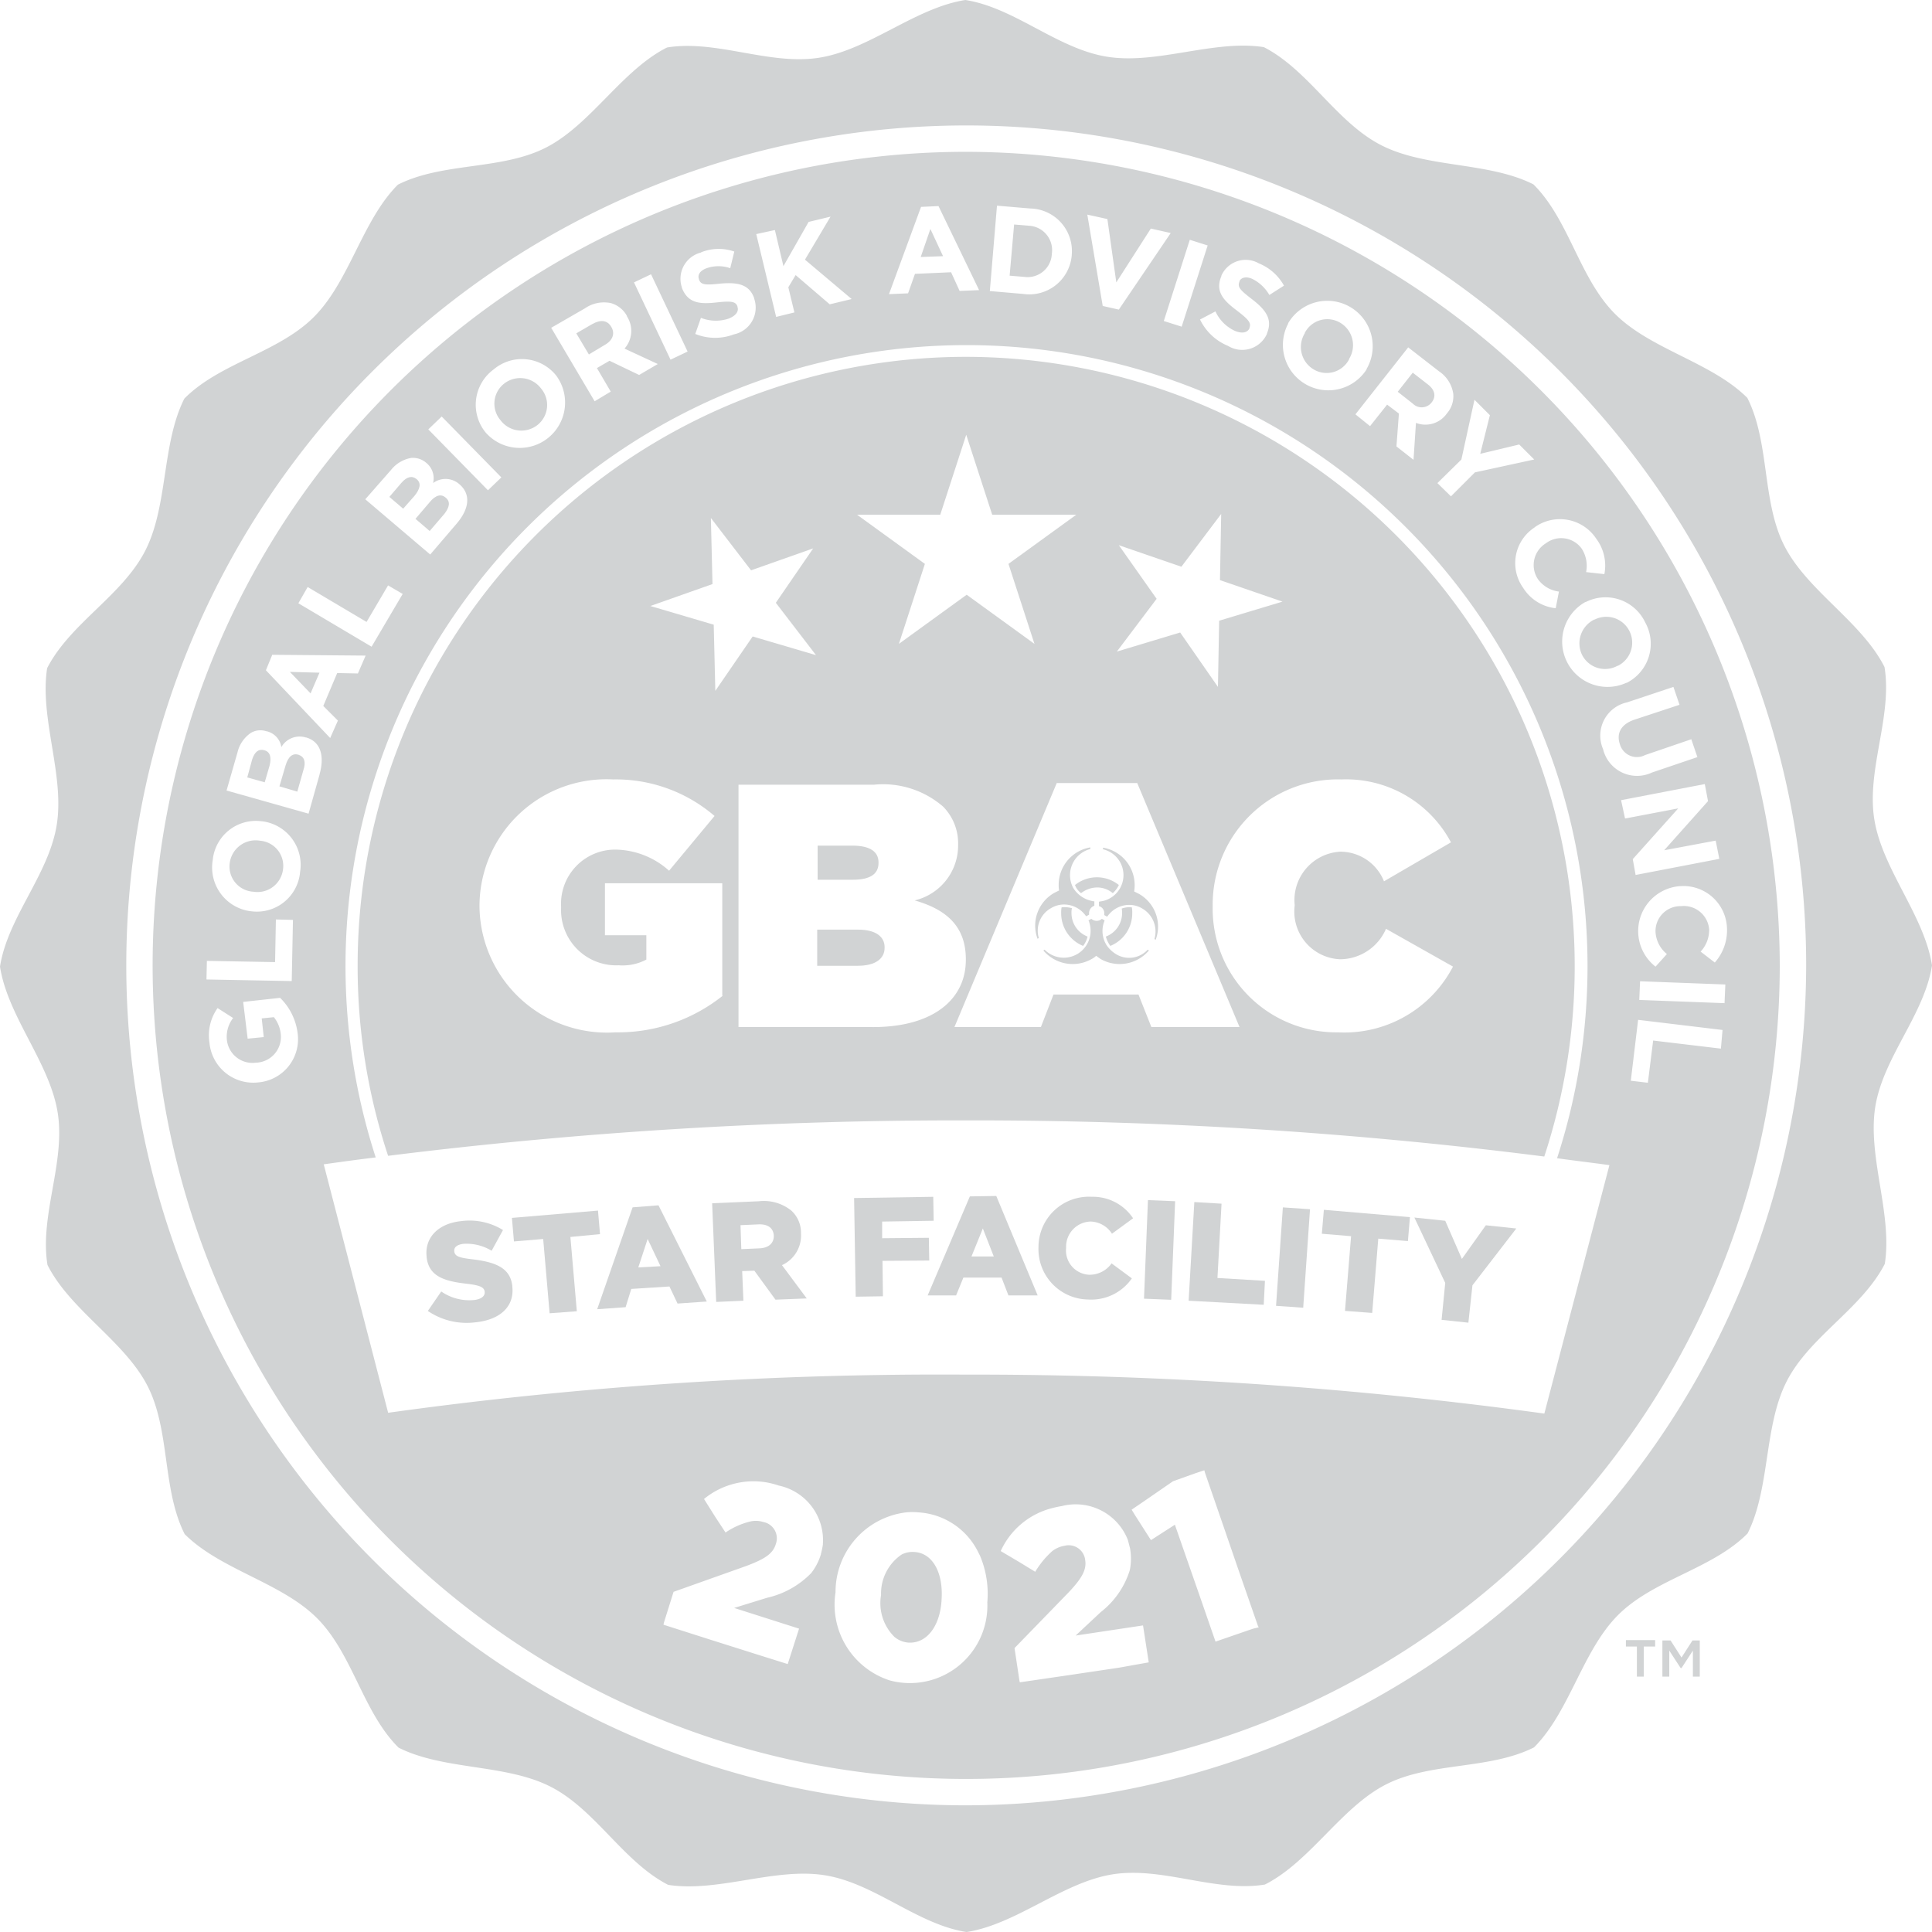 <svg xmlns="http://www.w3.org/2000/svg" width="60" height="60" viewBox="0 0 60 60">
  <g id="_2021-GBAC-STAR-Facility-CMYK-White" data-name="2021-GBAC-STAR-Facility-CMYK-White" transform="translate(-24.5 -24.7)">
    <g id="그룹_3" data-name="그룹 3" transform="translate(24.5 24.7)">
      <g id="그룹_2" data-name="그룹 2" transform="translate(0 0)">
        <path id="패스_30" data-name="패스 30" d="M82.735,59.094c.24-1.551,1.526-2.875,1.765-4.413-.24-1.551-1.538-2.975-1.79-4.526s.567-3.2.315-4.74c-.706-1.4-2.383-2.358-3.1-3.744s-.454-3.215-1.16-4.614c-1.109-1.109-3-1.5-4.11-2.61s-1.425-2.925-2.534-4.022c-1.4-.706-3.316-.5-4.715-1.21s-2.257-2.332-3.656-3.051c-1.551-.24-3.3.542-4.854.3S56.019,24.94,54.481,24.7c-1.551.24-2.975,1.538-4.526,1.79s-3.2-.567-4.74-.315c-1.4.706-2.358,2.383-3.744,3.1s-3.215.454-4.614,1.16c-1.109,1.109-1.5,3-2.61,4.11s-2.925,1.425-4.022,2.534c-.706,1.4-.5,3.316-1.21,4.715s-2.332,2.257-3.051,3.656c-.24,1.551.542,3.3.3,4.854S24.74,53.181,24.5,54.719c.24,1.551,1.538,2.975,1.79,4.526s-.567,3.2-.315,4.74c.706,1.4,2.383,2.358,3.1,3.744s.454,3.215,1.16,4.614c1.109,1.109,3,1.5,4.11,2.61s1.425,2.925,2.534,4.022c1.4.706,3.316.5,4.715,1.21s2.257,2.332,3.656,3.051c1.551.24,3.3-.542,4.854-.3s2.875,1.526,4.413,1.765c1.551-.24,2.975-1.538,4.526-1.79s3.2.567,4.74.315c1.4-.706,2.358-2.383,3.744-3.1s3.215-.454,4.614-1.16c1.109-1.109,1.5-3,2.61-4.11s2.925-1.425,4.022-2.534c.706-1.4.5-3.316,1.21-4.715s2.332-2.257,3.051-3.656C83.277,62.41,82.5,60.645,82.735,59.094ZM54.506,80.766A26.085,26.085,0,1,1,80.592,54.681,26.137,26.137,0,0,1,54.506,80.766Z" transform="translate(-24.5 -24.7)" fill="#d1d3d4"/>
        <path id="패스_31" data-name="패스 31" d="M132.216,327.429c-.063-.567-.517-.744-1.236-.832-.441-.05-.542-.1-.567-.24v-.013c-.013-.113.076-.2.277-.227a1.5,1.5,0,0,1,.883.214l.353-.643a1.975,1.975,0,0,0-1.3-.277c-.731.076-1.135.53-1.072,1.1v.013c.063.618.58.756,1.248.832.429.05.53.113.555.24v.013c.013.126-.1.227-.328.252a1.528,1.528,0,0,1-1.021-.265l-.416.605a2.143,2.143,0,0,0,1.475.353c.769-.076,1.223-.492,1.147-1.122Z" transform="translate(-116.305 -287.488)" fill="#d1d3d4"/>
        <path id="패스_32" data-name="패스 32" d="M153.336,323.631l-.063-.731-2.673.227.063.731.908-.076.2,2.307.845-.063-.2-2.307Z" transform="translate(-134.702 -285.304)" fill="#d1d3d4"/>
        <path id="패스_33" data-name="패스 33" d="M172.7,321.663l-1.1,3.164.883-.063.176-.567,1.185-.076.252.53.908-.063-1.5-2.988Zm.177,1.866.29-.883.4.845Z" transform="translate(-153.054 -284.168)" fill="#d1d3d4"/>
        <path id="패스_34" data-name="패스 34" d="M202.661,321.589h0a.924.924,0,0,0-.3-.706,1.362,1.362,0,0,0-1.009-.29l-1.45.063.126,3.064.845-.038-.038-.92.378-.013.656.9.971-.038-.769-1.034A1.009,1.009,0,0,0,202.661,321.589Zm-1.286.466-.567.025-.025-.744.555-.025c.277-.013.467.1.479.353v.013C201.816,321.9,201.652,322.043,201.375,322.055Z" transform="translate(-177.786 -283.287)" fill="#d1d3d4"/>
        <path id="패스_35" data-name="패스 35" d="M237.232,321.479l-.013-.706-1.45.013v-.517l1.6-.025-.013-.744-2.458.038.05,3.064.845-.013-.013-1.1Z" transform="translate(-208.373 -282.332)" fill="#d1d3d4"/>
        <path id="패스_36" data-name="패스 36" d="M254.311,319.313,253,322.389h.883l.227-.555h1.185l.214.555h.908l-1.286-3.089Zm.05,1.866.353-.87.34.87Z" transform="translate(-224.191 -282.158)" fill="#d1d3d4"/>
        <path id="패스_37" data-name="패스 37" d="M281.922,320.264a.815.815,0,0,1,.656.378l.656-.479a1.5,1.5,0,0,0-1.286-.668,1.566,1.566,0,0,0-1.652,1.551v.013a1.565,1.565,0,0,0,1.538,1.626,1.533,1.533,0,0,0,1.362-.656l-.63-.466a.833.833,0,0,1-.706.353.754.754,0,0,1-.706-.832v-.013A.781.781,0,0,1,281.922,320.264Z" transform="translate(-248.045 -282.328)" fill="#d1d3d4"/>
        <rect id="사각형_1" data-name="사각형 1" width="3.064" height="0.845" transform="matrix(0.04, -0.999, 0.999, 0.04, 35.528, 40.332)" fill="#d1d3d4"/>
        <path id="패스_38" data-name="패스 38" d="M318.321,320.85l-.845-.05-.177,3.064,2.332.126.038-.744-1.475-.088Z" transform="translate(-280.385 -283.469)" fill="#d1d3d4"/>
        <rect id="사각형_2" data-name="사각형 2" width="3.064" height="0.845" transform="matrix(0.069, -0.998, 0.998, 0.069, 39.629, 40.554)" fill="#d1d3d4"/>
        <path id="패스_39" data-name="패스 39" d="M350.1,323.444l.908.076-.189,2.32.845.063.189-2.307.92.076.063-.744-2.673-.227Z" transform="translate(-309.049 -285.129)" fill="#d1d3d4"/>
        <path id="패스_40" data-name="패스 40" d="M374.375,325.886l-.517-1.185-.958-.1.958,2.03-.113,1.147.832.088.126-1.16,1.362-1.765-.946-.1Z" transform="translate(-328.975 -286.789)" fill="#d1d3d4"/>
        <path id="패스_41" data-name="패스 41" d="M146.5,119.13a.809.809,0,0,0,1.147.151.792.792,0,0,0,.113-1.135h0a.81.81,0,0,0-1.147-.151.79.79,0,0,0-.113,1.135Z" transform="translate(-130.957 -106.081)" fill="#d1d3d4"/>
        <path id="패스_42" data-name="패스 42" d="M96.543,190.868l.277-.643-.92-.025Z" transform="translate(-86.898 -169.334)" fill="#d1d3d4"/>
        <path id="패스_43" data-name="패스 43" d="M81.99,231.738h0a.811.811,0,0,0-.946.681.784.784,0,0,0,.706.9h.013a.8.8,0,0,0,.933-.681A.784.784,0,0,0,81.99,231.738Z" transform="translate(-73.908 -205.628)" fill="#d1d3d4"/>
        <path id="패스_44" data-name="패스 44" d="M121.245,142.258h0c-.139-.113-.3-.076-.466.113l-.378.441.429.366.353-.4C121.358,142.56,121.4,142.384,121.245,142.258Z" transform="translate(-108.309 -127.38)" fill="#d1d3d4"/>
        <path id="패스_45" data-name="패스 45" d="M127.746,146.805h0c-.139-.126-.315-.088-.5.139l-.441.517.441.378.454-.53C127.859,147.108,127.9,146.931,127.746,146.805Z" transform="translate(-113.902 -131.348)" fill="#d1d3d4"/>
        <path id="패스_46" data-name="패스 46" d="M369.846,117.433h0c.164-.2.1-.416-.126-.58l-.454-.353-.466.593.466.366A.39.39,0,0,0,369.846,117.433Z" transform="translate(-325.392 -104.926)" fill="#d1d3d4"/>
        <path id="패스_47" data-name="패스 47" d="M413.619,177.744a.8.8,0,0,0,1.1.34h.013a.8.8,0,1,0-.719-1.437H414A.823.823,0,0,0,413.619,177.744Z" transform="translate(-364.487 -157.407)" fill="#d1d3d4"/>
        <path id="패스_48" data-name="패스 48" d="M167.5,103.977h0c-.126-.227-.34-.24-.593-.1l-.5.29.391.656.5-.3C167.547,104.38,167.61,104.166,167.5,103.977Z" transform="translate(-148.51 -93.815)" fill="#d1d3d4"/>
        <path id="패스_49" data-name="패스 49" d="M251.6,81.1l-.3.87.693-.025Z" transform="translate(-222.706 -73.989)" fill="#d1d3d4"/>
        <path id="패스_50" data-name="패스 50" d="M274.511,80.908h0a.759.759,0,0,0-.719-.87L273.339,80l-.139,1.589.454.038A.754.754,0,0,0,274.511,80.908Z" transform="translate(-241.845 -73.028)" fill="#d1d3d4"/>
        <path id="패스_51" data-name="패스 51" d="M345.353,104.875a.786.786,0,0,0,1.1-.315v-.013a.808.808,0,0,0-.277-1.122.786.786,0,0,0-1.1.315v.013A.809.809,0,0,0,345.353,104.875Z" transform="translate(-304.555 -93.402)" fill="#d1d3d4"/>
        <path id="패스_52" data-name="패스 52" d="M93.893,210.514h0c-.177-.05-.315.05-.4.34l-.189.643.555.164.189-.668C94.132,210.741,94.082,210.577,93.893,210.514Z" transform="translate(-84.626 -187.076)" fill="#d1d3d4"/>
        <path id="패스_53" data-name="패스 53" d="M85.93,209.412h0c-.177-.05-.3.05-.378.29l-.151.555.542.151.151-.517C86.156,209.639,86.119,209.463,85.93,209.412Z" transform="translate(-77.722 -186.113)" fill="#d1d3d4"/>
        <path id="패스_54" data-name="패스 54" d="M242.484,406.978a.747.747,0,0,0-.4.076,1.461,1.461,0,0,0-.643,1.248v.013a1.473,1.473,0,0,0,.416,1.3.764.764,0,0,0,.429.176c.567.038.983-.5,1.034-1.311v-.013C243.379,407.634,243.051,407.016,242.484,406.978Z" transform="translate(-214.079 -358.779)" fill="#d1d3d4"/>
        <path id="패스_55" data-name="패스 55" d="M87.366,62.1a25.266,25.266,0,1,0,25.266,25.266A25.311,25.311,0,0,0,87.366,62.1Zm23.249,25.178-.441-.34a.98.98,0,0,0,.265-.693.789.789,0,0,0-.87-.719h-.013a.775.775,0,0,0-.782.807.955.955,0,0,0,.353.681l-.353.391a1.4,1.4,0,0,1,.756-2.5h.013a1.354,1.354,0,0,1,1.45,1.3A1.507,1.507,0,0,1,110.614,87.278Zm-2.156-10.553a1.36,1.36,0,0,1-.58,1.866h-.013a1.408,1.408,0,0,1-1.273-2.509h.013A1.362,1.362,0,0,1,108.458,76.725Zm-3.442-2.963a1.351,1.351,0,0,1,1.916.353,1.388,1.388,0,0,1,.252,1.1l-.567-.063a.982.982,0,0,0-.139-.731.785.785,0,0,0-1.109-.164h0a.792.792,0,0,0-.252,1.109.947.947,0,0,0,.656.391l-.1.517a1.36,1.36,0,0,1-1.009-.63,1.321,1.321,0,0,1,.353-1.879ZM103.151,69.8l.479.479-.3,1.2,1.21-.29.466.466-1.841.4-.744.744L102,72.388l.744-.731Zm-1.1-.883a1.02,1.02,0,0,1,.441.693.813.813,0,0,1-.2.618h0a.812.812,0,0,1-.958.29l-.076,1.147-.53-.416.076-1.021-.366-.277-.53.668-.454-.366,1.639-2.08Zm-4.69-1.488A1.407,1.407,0,0,1,99.8,68.845v.013a1.411,1.411,0,0,1-2.433-1.425Zm-1.576-.391c-.441-.328-.693-.605-.492-1.084v-.013a.825.825,0,0,1,1.16-.378,1.568,1.568,0,0,1,.782.693l-.454.29a1.256,1.256,0,0,0-.53-.5c-.2-.088-.353-.038-.4.076v.013c-.063.164.013.252.391.542.441.34.643.63.466,1.059v.013a.841.841,0,0,1-1.21.378,1.67,1.67,0,0,1-.87-.819l.479-.252a1.229,1.229,0,0,0,.605.605c.214.088.391.063.454-.088v-.013C96.216,67.42,96.153,67.32,95.788,67.042Zm-.92-2.03-.807,2.522-.555-.176.807-2.522Zm-3.114-.82.277,1.967L93.1,64.483l.618.139L92.106,67l-.5-.113-.479-2.837Zm-3.429-.416,1.034.088A1.322,1.322,0,0,1,90.644,65.3v.013a1.324,1.324,0,0,1-1.513,1.2L88.1,66.424Zm-2.358.038.542-.025,1.261,2.61-.605.025-.265-.58-1.122.05-.214.605-.593.025Zm-4.539.719.265,1.122.782-1.374.681-.164-.794,1.336,1.45,1.223-.681.164-1.059-.908-.227.378.189.782-.567.139-.618-2.572Zm-2.295.693a1.466,1.466,0,0,1,1.034-.025l-.126.517a1.112,1.112,0,0,0-.731,0c-.214.076-.29.214-.24.34v.013c.063.164.189.177.656.126.555-.05.908.025,1.059.454v.013a.849.849,0,0,1-.63,1.109,1.638,1.638,0,0,1-1.2-.013l.176-.5a1.254,1.254,0,0,0,.857.025c.227-.088.328-.227.277-.366V66.9c-.05-.139-.164-.176-.618-.126-.542.063-.92.038-1.109-.454v-.013A.841.841,0,0,1,79.133,65.227Zm-1.551.681,1.135,2.4-.53.252-1.135-2.4Zm-2.055,1.059a1.041,1.041,0,0,1,.807-.164.824.824,0,0,1,.5.4v.013a.827.827,0,0,1-.076,1l1.034.479-.58.34-.92-.441-.391.227.429.731-.5.3-1.349-2.282ZM72.69,68.858a1.362,1.362,0,0,1,1.942.189h0a1.409,1.409,0,0,1-2.194,1.765h0A1.362,1.362,0,0,1,72.69,68.858ZM71.077,70.32l1.853,1.891-.416.4-1.853-1.891ZM69.5,71.984a1.029,1.029,0,0,1,.63-.378.634.634,0,0,1,.466.151h0a.617.617,0,0,1,.214.63.647.647,0,0,1,.819.038h0c.366.315.3.769-.088,1.223l-.82.958-2.017-1.715Zm-2.585,3.631L68.744,76.7l.668-1.135.454.265L68.9,77.469,66.626,76.12Zm-1.1,2.105,2.9.025-.24.555-.643-.013L67.4,79.309l.454.454-.24.542L65.618,78.2Zm-2.03,9.506,2.118.038.025-1.324.53.013-.038,1.9-2.648-.05ZM65.378,91h0a1.365,1.365,0,0,1-1.513-1.236,1.459,1.459,0,0,1,.252-1.072L64.6,89a.948.948,0,0,0-.189.719.8.8,0,0,0,.9.668h.013a.8.8,0,0,0,.756-.883,1.006,1.006,0,0,0-.214-.53l-.378.038.063.58-.5.05L64.912,88.5l1.147-.126a1.851,1.851,0,0,1,.542,1.084A1.347,1.347,0,0,1,65.378,91Zm1.3-6.518a1.346,1.346,0,0,1-1.538,1.2h-.013a1.371,1.371,0,0,1-1.16-1.589,1.346,1.346,0,0,1,1.538-1.2h.013A1.364,1.364,0,0,1,66.677,84.479Zm.605-3.038-.34,1.21-2.547-.719.34-1.185a1.009,1.009,0,0,1,.416-.605.577.577,0,0,1,.479-.05h.013a.6.6,0,0,1,.454.492.654.654,0,0,1,.756-.3h.013C67.32,80.419,67.446,80.86,67.282,81.44Zm15.634,23.9a2.589,2.589,0,0,1-.063.3v.013a1.8,1.8,0,0,1-.3.58,2.759,2.759,0,0,1-1.374.769l-1.021.315,2.017.643-.353,1.1-.883-.277-1.475-.466-1.5-.479.013-.063.3-.958,2.269-.807c.567-.214.82-.378.908-.681a.515.515,0,0,0-.391-.681.774.774,0,0,0-.416-.013,2.348,2.348,0,0,0-.756.34l-.328-.5-.34-.542a2.422,2.422,0,0,1,1.929-.517,2.554,2.554,0,0,1,.391.1A1.734,1.734,0,0,1,82.915,105.344Zm5.106,1.816v.013a2.406,2.406,0,0,1-3.026,2.4,2.472,2.472,0,0,1-1.689-2.736v-.013a2.491,2.491,0,0,1,2.194-2.471,1.9,1.9,0,0,1,.378,0,2.217,2.217,0,0,1,1.841,1.2l.076.151A3.037,3.037,0,0,1,88.021,107.16Zm4.085,2.017-1.526.227-1.551.227-.013-.063-.151-1,1.677-1.727c.416-.441.567-.706.517-1.009a.515.515,0,0,0-.643-.441.847.847,0,0,0-.378.164,2.745,2.745,0,0,0-.53.643l-.517-.315-.555-.328a2.4,2.4,0,0,1,1.513-1.311,3.544,3.544,0,0,1,.391-.088,1.74,1.74,0,0,1,2.042,1.046c.025.088.05.189.076.29v.013a1.808,1.808,0,0,1-.013.643,2.639,2.639,0,0,1-.9,1.3l-.782.731,2.093-.315.177,1.147Zm4.161-1.21-1.16.4-.454-1.311-.782-2.244-.025-.076-.744.479-.5-.782-.1-.164.353-.24.933-.643.706-.252.265-.088.025.088.618,1.79.416,1.21.605,1.74.025.05Zm9.052-6.682a130.006,130.006,0,0,0-17.953-1.21h-.013a124.377,124.377,0,0,0-17.941,1.185l-2-7.716c.542-.076,1.084-.151,1.614-.214a19.286,19.286,0,1,1,36.688.025c.542.076,1.084.139,1.626.214Zm1.828-20.626a1.056,1.056,0,0,1,.744-1.462l1.437-.479.189.555-1.412.466c-.4.139-.555.416-.441.756a.55.55,0,0,0,.782.34l1.437-.492.189.555-1.412.479A1.085,1.085,0,0,1,107.147,80.659Zm.555,1.576,2.6-.5.1.53-1.362,1.526,1.6-.3.113.567-2.6.5-.088-.492,1.412-1.576-1.652.315Zm3.1,7.716L108.7,89.7l-.164,1.311-.53-.063.227-1.891,2.622.315Zm.113-1.412-2.648-.1.025-.58,2.648.1Z" transform="translate(-57.36 -57.385)" fill="#d1d3d4"/>
        <g id="그룹_1" data-name="그룹 1" transform="translate(11.107 11.082)">
          <path id="패스_56" data-name="패스 56" d="M279.994,235.291a.782.782,0,0,1,.4-.113.827.827,0,0,1,.63.29c.025.025.038.05.063.076l.088-.05v-.05a.242.242,0,0,1,.164-.227v-.139a.215.215,0,0,1-.088-.013.89.89,0,0,1-.567-.4.838.838,0,0,1,.53-1.21v-.05a1.179,1.179,0,0,0-.983,1.16.831.831,0,0,0,.013.177l-.151.076a1.167,1.167,0,0,0-.517,1.425l.038-.025A.8.8,0,0,1,279.994,235.291Z" transform="translate(-258.46 -218.17)" fill="#d1d3d4"/>
          <path id="패스_57" data-name="패스 57" d="M227.073,253.7H225.8v1.122h1.261c.555,0,.832-.227.832-.555v-.025C227.893,253.927,227.628,253.7,227.073,253.7Z" transform="translate(-211.528 -235.911)" fill="#d1d3d4"/>
          <path id="패스_58" data-name="패스 58" d="M289.489,241.292a.833.833,0,0,1,.492-.176.758.758,0,0,1,.492.176.78.78,0,0,0,.189-.252,1.087,1.087,0,0,0-1.362,0A.537.537,0,0,0,289.489,241.292Z" transform="translate(-267.022 -224.637)" fill="#d1d3d4"/>
          <path id="패스_59" data-name="패스 59" d="M227.791,233.542v-.025c0-.328-.265-.517-.807-.517H225.9v1.059H227C227.526,234.059,227.791,233.883,227.791,233.542Z" transform="translate(-211.615 -217.82)" fill="#d1d3d4"/>
          <path id="패스_60" data-name="패스 60" d="M131.5,112.6a18.9,18.9,0,0,0-18.9,18.9,18.68,18.68,0,0,0,.946,5.913,142.59,142.59,0,0,1,17.953-1.1,140.083,140.083,0,0,1,17.953,1.122A18.929,18.929,0,0,0,131.5,112.6Zm4.74,5.85,1.942.668,1.236-1.639-.038,2.055,1.942.668-1.967.593-.038,2.055-1.173-1.689-1.967.593,1.236-1.639Zm-5.547-.946.807-2.484.807,2.484h2.61l-2.105,1.526.807,2.484-2.105-1.526-2.105,1.526.807-2.484-2.105-1.526Zm-7.123.1,1.248,1.626,1.929-.681-1.16,1.689,1.248,1.626-1.967-.58-1.16,1.689-.05-2.055-1.967-.58,1.929-.681Zm.366,14.839a5.211,5.211,0,0,1-3.328,1.135,3.959,3.959,0,0,1-4.224-3.908v-.025a3.942,3.942,0,0,1,4.148-3.921,4.7,4.7,0,0,1,3.152,1.135l-1.412,1.7a2.542,2.542,0,0,0-1.664-.656,1.681,1.681,0,0,0-1.689,1.778v.025a1.714,1.714,0,0,0,1.79,1.79,1.581,1.581,0,0,0,.857-.177v-.756h-1.286v-1.614h3.644v3.492Zm4.665.971h-4.173v-7.527h4.211a2.849,2.849,0,0,1,2.143.681,1.619,1.619,0,0,1,.466,1.173v.025a1.752,1.752,0,0,1-1.349,1.715c.971.277,1.589.794,1.589,1.828v.025C131.486,132.533,130.5,133.415,128.6,133.415Zm8.649,0-.4-1.009H134.21l-.391,1.009h-2.685l3.177-7.577h2.5l3.177,7.577Zm5.812.164a3.84,3.84,0,0,1-3.908-3.908v-.025a3.888,3.888,0,0,1,4-3.921,3.687,3.687,0,0,1,3.4,1.954l-2.08,1.21a1.46,1.46,0,0,0-1.362-.92,1.506,1.506,0,0,0-1.412,1.652v.025a1.483,1.483,0,0,0,1.412,1.664,1.564,1.564,0,0,0,1.425-.946l2.08,1.173A3.8,3.8,0,0,1,143.06,133.579Z" transform="translate(-112.6 -112.6)" fill="#d1d3d4"/>
          <path id="패스_61" data-name="패스 61" d="M296.309,234.66a1.179,1.179,0,0,0-.983-1.16v.05a.825.825,0,0,1-.038,1.614c-.025,0-.063.013-.088.013v.139a.221.221,0,0,1,.164.227v.05l.088.05c.025-.025.038-.05.063-.076a.827.827,0,0,1,.63-.29.782.782,0,0,1,.4.113.823.823,0,0,1,.378.946l.038.025a1.167,1.167,0,0,0-.517-1.425l-.151-.076A1.151,1.151,0,0,0,296.309,234.66Z" transform="translate(-272.178 -218.257)" fill="#d1d3d4"/>
          <path id="패스_62" data-name="패스 62" d="M296.9,249.075a.878.878,0,0,0,.139.29,1.091,1.091,0,0,0,.681-1.021.774.774,0,0,0-.013-.176.68.68,0,0,0-.315.038.612.612,0,0,1,.013.151A.78.78,0,0,1,296.9,249.075Z" transform="translate(-273.664 -231.071)" fill="#d1d3d4"/>
          <path id="패스_63" data-name="패스 63" d="M283.757,252.1a.952.952,0,0,1-.3-.29.831.831,0,0,1-.076-.693c.013-.025.013-.05.025-.063l-.088-.05a.24.24,0,0,1-.164.063.266.266,0,0,1-.164-.063l-.088.05c.013.025.025.038.025.063a.834.834,0,0,1-1.387.845l-.038.025a1.194,1.194,0,0,0,1.5.265.56.56,0,0,0,.139-.1c.05.038.088.063.139.1a1.194,1.194,0,0,0,1.5-.265l-.038-.025A.782.782,0,0,1,283.757,252.1Z" transform="translate(-260.206 -233.551)" fill="#d1d3d4"/>
          <path id="패스_64" data-name="패스 64" d="M285.913,248.166a.833.833,0,0,0-.013.177,1.091,1.091,0,0,0,.681,1.021.774.774,0,0,0,.139-.29.779.779,0,0,1-.5-.731.614.614,0,0,1,.013-.151A.868.868,0,0,0,285.913,248.166Z" transform="translate(-264.051 -231.07)" fill="#d1d3d4"/>
        </g>
      </g>
    </g>
    <g id="그룹_4" data-name="그룹 4" transform="translate(74.994 75.635)">
      <path id="패스_65" data-name="패스 65" d="M425.353,428.9H425v-.2h.908v.2h-.353v.933h-.214V428.9Zm.807-.189h.227l.34.53.34-.53h.227v1.122h-.214v-.807l-.353.542H426.7l-.353-.542v.807h-.214v-1.122Z" transform="translate(-425 -428.7)" fill="#d1d3d4"/>
    </g>
  </g>
</svg>
